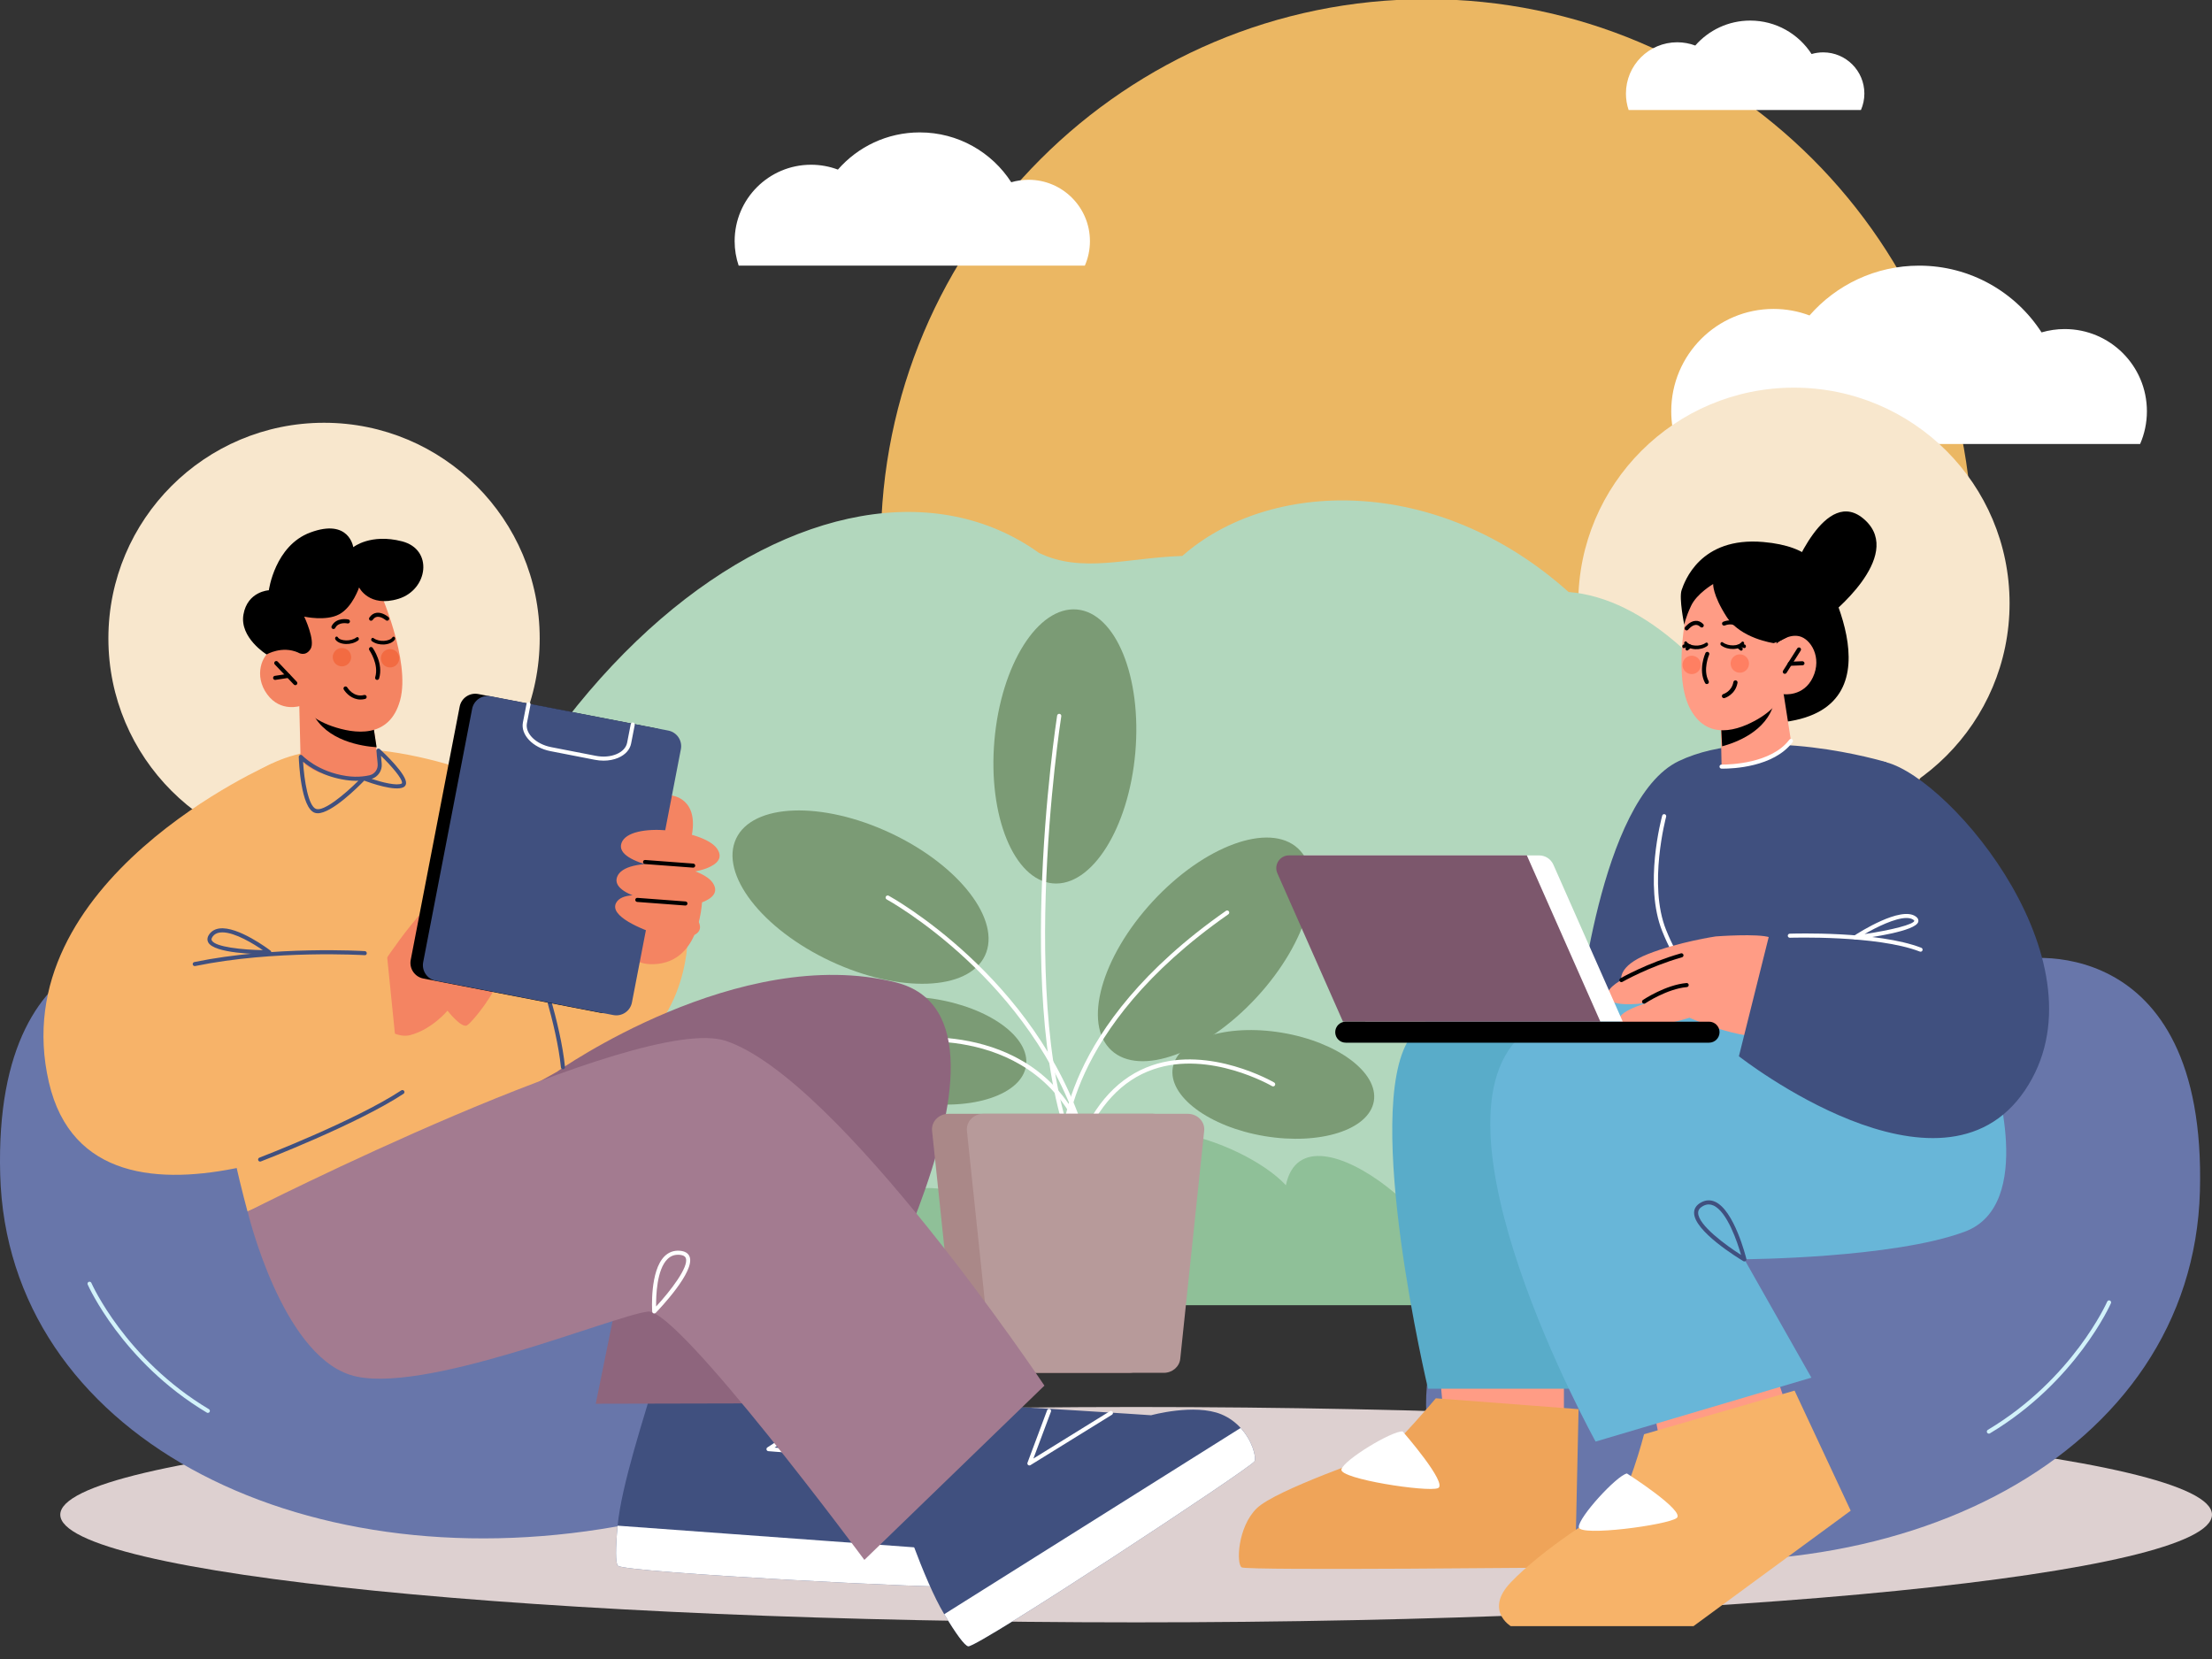 <svg width="800" height="600" version="1.1" viewBox="0 0 800 600" xmlns="http://www.w3.org/2000/svg">
 <rect x="0" y="0" width="800" height="600" fill="#333333" stroke="none"/>
 <g>
  <path d="m117.2 152.9c43.07 0 77.99 34.92 77.99 77.99 0 43.08-34.92 77.99-77.99 77.99-43.08 0-78-34.92-78-77.99 0-43.07 34.92-77.99 78-77.99" fill="#f8e7cd" fill-rule="evenodd"/>
  <g transform="matrix(8.605 0 0 8.605 -652.6 -995.9)" fill-rule="evenodd">
   <path d="m135.8 115.7c12.67 0 22.94 10.27 22.94 22.94 0 12.67-10.27 22.94-22.94 22.94-12.67 0-22.94-10.27-22.94-22.94 0-12.67 10.27-22.94 22.94-22.94" fill="#ebb763"/>
   <g fill="#fff">
    <path d="m114.5 121.3c1.612 0 3.028 0.835 3.842 2.095 0.231-0.068 0.475-0.104 0.728-0.104 1.424 0 2.579 1.155 2.579 2.579 0 0.366-0.076 0.714-0.214 1.029h-14.55c-0.109-0.323-0.169-0.669-0.169-1.029 0-1.773 1.438-3.211 3.211-3.211 0.397 0 0.777 0.072 1.129 0.204 0.838-0.958 2.068-1.563 3.44-1.563"/>
    <path d="m149.4 116.6c1.082 0 2.033 0.56 2.579 1.406 0.155-0.045 0.319-0.07 0.488-0.07 0.956 0 1.731 0.775 1.731 1.731 0 0.246-0.051 0.479-0.144 0.691h-9.764c-0.074-0.217-0.113-0.449-0.113-0.691 0-1.19 0.965-2.155 2.156-2.155 0.267 0 0.522 0.049 0.758 0.137 0.562-0.643 1.388-1.049 2.309-1.049"/>
    <path d="m156.5 126.9c2.158 0 4.055 1.118 5.145 2.805 0.309-0.09 0.636-0.14 0.974-0.14 1.907 0 3.454 1.546 3.454 3.454 0 0.49-0.102 0.956-0.286 1.378h-19.48c-0.146-0.433-0.226-0.896-0.226-1.378 0-2.375 1.925-4.3 4.3-4.3 0.532 0 1.041 0.097 1.512 0.274 1.122-1.283 2.77-2.093 4.608-2.093"/>
   </g>
  </g>
  <g fill-rule="evenodd">
   <path d="m648.8 140.2c43.07 0 77.99 34.92 77.99 77.99 0 43.08-34.92 77.99-77.99 77.99-43.08 0-78-34.92-78-77.99 0-43.07 34.92-77.99 78-77.99" fill="#f8e7cd"/>
   <path d="m302.3 435.3h390.7c-14.61-116.9-70.76-216.8-125.7-221.2-48.01-42.98-108.5-40.59-139.7-13.03-19.87 0.629-36.31 6.411-51.83-1.102-73.97-52.92-210.2 38.33-242.4 235.3" fill="#b2d7bd"/>
   <path d="m355.2 435.3c-5.165-18.96 21.64-23.53 47.48-8.347-6.062-31.41 46.63-15.27 62.38 1.71 6.883-33.46 71 21.08 61.32 43.38h-193.6c-47.75-14.83-13.47-57.61 22.47-36.75" fill="#8fc098"/>
  </g>
  <g fill="#7b9b75">
   <path d="m410.6 272.2c-2.401 27.35-15.75 48.53-29.82 47.29-14.07-1.232-23.53-24.41-21.13-51.76 2.401-27.36 15.75-48.53 29.82-47.3 14.07 1.235 23.53 24.41 21.13 51.77"/>
   <path d="m322.1 301.3c24.86 11.67 40.13 31.5 34.13 44.29-6.004 12.79-31.02 13.68-55.88 2.01-24.86-11.67-40.13-31.5-34.13-44.29 6.004-12.78 31.02-13.68 55.88-2.007"/>
   <path d="m331.8 398.7c-20.13-3.039-35.18-13.89-33.62-24.25 1.563-10.35 19.15-16.28 39.28-13.25 20.13 3.039 35.18 13.89 33.62 24.25-1.563 10.35-19.15 16.29-39.28 13.25"/>
  </g>
  <g>
   <path d="m800 547.8c0 21.5-174.2 38.95-389.1 38.95-214.9 0-389.1-17.45-389.1-38.95 0-21.5 174.2-38.94 389.1-38.94 214.9 0 389.1 17.43 389.1 38.94" fill="#ddd0d0"/>
   <path d="m656.9 202.7s32.78 52.67-11.47 58.41c-44.26 5.734 11.47-58.41 11.47-58.41"/>
   <path d="m726.9 348c3.245-2.592 71.35-12.38 68.73 82.9-2.611 95.28-109.2 149.9-226.2 129.3-117-20.55-6.247-157.2-6.247-157.2l163.7-55.04" fill="#6876aa"/>
   <path d="m520.6 495.3 2.01 22.38h43v-25.35l-45.01 2.966" fill="#ff9c85"/>
   <path d="m597.3 505.7 4.341 22.45 47.32-11.22-8.269-24.53-43.4 13.31" fill="#ff9c85"/>
   <path d="m570.7 369.1s7.719-80.06 36.42-93.83c28.7-13.76 75.13 0.395 75.13 0.395l-2.085 107.1-109.5-13.65" fill="#40507f"/>
   <path d="m588.9 364.6s-62.18-15.13-79.23 11.14c-17.05 26.27 6.794 126.5 6.794 126.5h57.25l15.18-137.7" fill="#59acc9"/>
   <path d="m720.9 387.7s15.65 48.05-10.29 57.74c-25.95 9.687-79.76 9.981-79.76 9.981l24.26 42.82-78.04 23.12s-64.8-117-25.36-148.2c39.44-31.19 122.5 14.22 122.5 14.22l46.72 0.324" fill="#68b6d8"/>
   <path d="m519.3 505.7s-14.88 17.56-18.34 19.23c-3.46 1.667-39.54 13.81-46.46 20.59-6.918 6.775-7.41 20.09-5.434 21.34 1.976 1.251 120.6 0 120.6 0l1.245-57.22-51.66-3.931" fill="#efa459"/>
   <path d="m594.6 518.7s-6.059 23.53-10.94 26c-4.884 2.477-25.88 15.65-37.29 27.62-9.565 10.03 0 15.79 0 15.79h66.12l56.84-41.75-20.3-43.43-54.42 15.78" fill="#f7b369"/>
   <path d="m507.3 517.7s16.55 18.97 12.76 20.51c-3.785 1.542-35.74-3.354-34.92-6.772 0.826-3.421 18.32-14.02 22.15-13.74" fill="#fff"/>
   <path d="m588.4 532.9s21.21 13.56 18.01 16.1c-3.197 2.541-35.25 6.827-35.42 3.312-0.167-3.512 13.65-18.61 17.4-19.41" fill="#fff"/>
   <path d="m645.1 251.1 2.635 16.86s-2.683 5.473-13.71 8.302c-8.211 2.11-11.39 0.98-11.39 0.98l-0.173-8.749-0.161-8.536 19.52-7.583 3.275-1.275" fill="#ff9c85"/>
   <path d="m641.8 252.4c0.043 0.528-0.051 1.181-0.24 1.94-2.656 10.28-14 14.32-18.74 15.57l-0.459-9.638 19.44-7.874"/>
   <path d="m610.7 217.4s-5.962 25.68 0.258 38.32c6.22 12.65 17.99 8.29 24.78 4.356 6.794-3.931 9.341-9.019 9.341-9.019s7.222 1.041 10.59-6.12c3.366-7.164-0.777-13.9-4.966-14.84-4.189-0.941-8.284 2.717-8.284 2.717l2.334-7.574s-21.73-32.25-34.06-7.844" fill="#ff9c85"/>
  </g>
  <g>
   <path d="m617.3 247.4c-0.261 0-0.513-0.143-0.646-0.392-2.541-4.754 0.034-10.59 0.14-10.83 0.17-0.37 0.61-0.534 0.977-0.37 0.37 0.167 0.534 0.602 0.37 0.974-0.026 0.052-2.383 5.428-0.191 9.538 0.195 0.358 0.06 0.805-0.3 0.996-0.109 0.06-0.231 0.088-0.349 0.088"/>
   <path d="m645.5 243.7c-0.137 0-0.273-0.043-0.395-0.115-0.343-0.218-0.447-0.674-0.228-1.017l5.124-8.072c0.222-0.343 0.68-0.443 1.017-0.227 0.343 0.218 0.447 0.674 0.228 1.02l-5.124 8.069c-0.143 0.222-0.38 0.343-0.622 0.343"/>
   <path d="m647.3 240.8c-0.395 0-0.719-0.31-0.735-0.707-0.019-0.407 0.298-0.75 0.704-0.768l4.59-0.185c0.367 0.026 0.75 0.304 0.765 0.707 0.019 0.407-0.3 0.75-0.707 0.767l-4.587 0.185h-0.034"/>
  </g>
  <path d="m611.7 355.4c-0.225 0-0.447-0.103-0.589-0.294-0.051-0.069-5.555-7.419-9.926-18.27-6.745-16.74-0.304-40.83-0.026-41.85 0.103-0.392 0.498-0.626 0.905-0.516 0.395 0.106 0.626 0.513 0.519 0.905-0.069 0.246-6.584 24.64-0.026 40.92 4.295 10.66 9.677 17.86 9.732 17.93 0.246 0.324 0.179 0.786-0.143 1.032-0.133 0.1-0.292 0.149-0.443 0.149" fill="#fff"/>
  <g>
   <path d="m628.8 227.2c-0.218 0-0.431-0.097-0.577-0.282-1.494-1.9-4.286-0.761-4.402-0.707-0.382 0.152-0.805-0.019-0.968-0.392-0.155-0.376 0.019-0.807 0.388-0.965 0.161-0.069 3.943-1.639 6.138 1.154 0.252 0.322 0.195 0.783-0.121 1.035-0.137 0.106-0.298 0.158-0.459 0.158"/>
   <path d="m610 228c-0.158 0-0.318-0.051-0.453-0.155-0.318-0.249-0.38-0.71-0.131-1.032 0.069-0.088 1.657-2.128 3.749-2.271 1.059-0.091 1.973 0.316 2.814 1.144 0.286 0.286 0.288 0.753 8e-3 1.041-0.288 0.292-0.75 0.292-1.044 8e-3 -0.528-0.525-1.081-0.759-1.673-0.723-1.424 0.094-2.674 1.685-2.686 1.703-0.145 0.185-0.364 0.286-0.583 0.286"/>
   <path d="m641.5 232.6s-11.97-1.597-17.08-9.58c-5.106-7.984-4.83-11.79-4.83-11.79s-5.907 3.427-7.996 7.893c-2.091 4.468-2.453 6.842-2.453 6.842s-1.979-9.595-0.962-12.54c1.014-2.938 6.593-19.41 29.56-17.4 34.83 3.051 20.66 31.32 3.752 36.57"/>
  </g>
  <g>
   <path d="m645.7 341.1s-1.062-0.465-5.564-2.073c-4.259-1.524-19.62-0.358-19.62-0.358s-13.37 1.973-24.5 6.369c-11.13 4.396-9.62 9.413-9.62 9.413s-7.17 3.764-4.517 6.93c2.653 3.163 14.06 1.235 14.06 1.235s-14.53 4.095-8.988 7.759c5.54 3.661 24.06-2.301 24.06-2.301s27.45 12.69 37.51 3.797c10.06-8.885-2.817-30.77-2.817-30.77" fill="#ff9c85"/>
   <path d="m640.1 337.2-11.2 44.81s72.94 57.35 103.4 12.39c30.47-44.97-26.21-112.4-50.05-118.7-23.84-6.335-11.79 66.1-11.79 66.1l-30.37-4.596" fill="#40507f"/>
   <path d="m618 435.6c-0.707 0-1.421 0.203-2.146 0.61-1.126 0.634-1.682 1.418-1.694 2.395-0.06 4.42 10.04 11.77 15.52 15.26-1.281-4.432-4.988-15.72-10.06-17.91-0.543-0.234-1.081-0.352-1.621-0.352zm12.88 20.61c-0.131 0-0.261-0.034-0.38-0.106-1.83-1.096-17.9-10.89-17.81-17.52 0.019-1.527 0.841-2.759 2.444-3.661 1.685-0.944 3.394-1.053 5.073-0.328 6.976 3.023 11.22 19.98 11.39 20.7 0.069 0.288-0.034 0.592-0.273 0.768-0.131 0.097-0.286 0.145-0.441 0.145" fill="#40507f"/>
  </g>
  <g fill="#fff">
   <path d="m694.6 344.2c-0.088 0-0.179-0.019-0.267-0.052-15.49-5.992-46.68-5.006-47-4.994-0.422 0-0.747-0.312-0.759-0.713-0.019-0.407 0.3-0.747 0.711-0.761 1.287-0.043 31.8-1.005 47.58 5.094 0.38 0.145 0.565 0.574 0.422 0.953-0.115 0.292-0.392 0.471-0.689 0.471"/>
   <path d="m689.5 332c-4.101 0-10.73 3.26-15.16 5.819 9.823-1.436 17.89-3.546 18-4.811 0 0-0.034-0.131-0.352-0.361-0.632-0.449-1.488-0.646-2.492-0.646zm-18.53 7.756c-0.306 0-0.583-0.191-0.692-0.485-0.119-0.318 0-0.683 0.288-0.868 1.712-1.12 16.87-10.81 22.28-6.954 0.99 0.704 1.053 1.436 0.929 1.928-0.865 3.409-17.6 5.74-22.72 6.375-0.034 3e-3 -0.06 8e-3 -0.091 8e-3"/>
   <path d="m623.2 278c-0.332 0-0.534-8e-3 -0.604-8e-3 -0.407-8e-3 -0.725-0.352-0.713-0.759 8e-3 -0.401 0.337-0.717 0.735-0.717 0.019 0 0.077 3e-3 0.388 3e-3 2.541 0 17.65-0.37 24.12-8.988 0.243-0.331 0.707-0.392 1.032-0.149 0.328 0.243 0.392 0.707 0.149 1.029-6.815 9.082-21.86 9.586-25.1 9.586"/>
   <path d="m586.9 369.5h-93.08l-26.59-60.13h89.42c2.231 0 4.25 1.317 5.154 3.357l25.1 56.78"/>
  </g>
  <g>
   <path d="m416.9 326c18.64-20.17 42.15-28.75 52.52-19.17 10.38 9.586 3.682 33.7-14.95 53.88-18.63 20.17-42.15 28.75-52.52 19.17-10.38-9.583-3.679-33.7 14.95-53.88" fill="#7b9b75"/>
   <path d="m578.8 369.5h-93.09l-23.73-53.67c-1.345-3.045 0.883-6.469 4.213-6.469h86.01l26.59 60.13" fill="#7c576c"/>
   <path d="m457.4 410.9c20.08 3.339 37.75-2.328 39.47-12.66 1.718-10.33-13.17-21.41-33.25-24.75-20.08-3.339-37.75 2.331-39.47 12.66-1.718 10.33 13.17 21.41 33.25 24.75" fill="#7b9b75"/>
   <path d="m618.1 377.1h-131.4c-2.095 0-3.798-1.7-3.798-3.797 0-2.098 1.703-3.798 3.798-3.798h131.4c2.098 0 3.798 1.7 3.798 3.798 0 2.098-1.7 3.797-3.798 3.797"/>
   <path d="m393.9 417.3c-0.325 0-0.626-0.209-0.725-0.534-14.48-46.84-64.43-39.78-64.93-39.71-0.404 0.069-0.798-0.222-0.862-0.638-0.06-0.413 0.218-0.798 0.634-0.862 0.513-0.086 51.75-7.316 66.61 40.76 0.125 0.401-0.1 0.826-0.501 0.95l-0.222 0.034" fill="#fff"/>
   <path d="m586.4 355.2c-0.255 0-0.501-0.131-0.638-0.367-0.203-0.352-0.086-0.804 0.27-1.008 0.097-0.051 9.717-5.561 21.89-9.031 0.404-0.119 0.798 0.119 0.911 0.507 0.113 0.392-0.115 0.801-0.507 0.911-11.99 3.415-21.46 8.837-21.56 8.891-0.119 0.069-0.246 0.097-0.37 0.097"/>
   <path d="m594.6 363c-0.237 0-0.471-0.115-0.614-0.328-0.228-0.34-0.133-0.795 0.203-1.023 0.334-0.222 8.29-5.479 15.76-6.123 0.41-0.043 0.761 0.267 0.798 0.671 0.034 0.407-0.267 0.761-0.674 0.798-7.091 0.608-14.99 5.828-15.07 5.88-0.125 0.086-0.267 0.125-0.41 0.125"/>
   <path d="m719.3 518.5c-0.249 0-0.495-0.127-0.632-0.358-0.212-0.349-0.097-0.801 0.252-1.011 30.78-18.42 43.06-46.11 43.18-46.39 0.167-0.373 0.602-0.546 0.971-0.383 0.373 0.161 0.543 0.595 0.383 0.968-0.121 0.282-12.57 28.39-43.78 47.07-0.119 0.069-0.249 0.103-0.38 0.103" fill="#d2f2fa"/>
   <path d="m647.7 208.3s12.42-33.52 26.83-20.2c14.41 13.31-13.41 34.92-13.41 34.92l-13.41-14.72"/>
   <path d="m67.74 343.2c-3.196-2.55-70.24-12.18-67.67 81.62 2.571 93.8 107.5 147.6 222.7 127.3 115.2-20.23 6.147-154.8 6.147-154.8l-161.2-54.19" fill="#6876aa"/>
   <path d="m391.6 410.9c-0.322 0-0.622-0.209-0.723-0.534-17.51-56.08-69.67-84.8-70.19-85.08-0.37-0.2-0.507-0.659-0.306-1.029 0.201-0.37 0.665-0.501 1.026-0.306 0.531 0.286 53.23 29.28 70.92 85.96 0.125 0.401-0.097 0.826-0.498 0.95l-0.228 0.034" fill="#fff"/>
   <path d="m75.18 511c-0.127 0-0.255-0.034-0.373-0.103-30.72-18.38-42.97-46.06-43.1-46.34-0.157-0.37 9e-3 -0.795 0.38-0.956 0.352-0.155 0.792 8e-3 0.956 0.376 0.119 0.273 12.2 27.54 42.51 45.67 0.346 0.206 0.455 0.65 0.252 0.996-0.137 0.228-0.38 0.352-0.626 0.352" fill="#d2f2fa"/>
   <path d="m242.8 287.7s10.5 0.771 7.158 15.62c-3.342 14.85-12.91-3.612-12.91-3.612l5.752-12" fill="#f48462"/>
   <path d="m346.5 573.7c-2.04 1.166-120.4-4.963-123-7.407-0.95-0.874-0.895-6.496-0.133-14.51 1.372-14.58 9.614-39.48 14.17-54.84 0 0 41.42 2.784 45.11 5.136 3.719 2.377 43.61 36.05 43.61 36.05s15.22 5.795 20.68 14.8c1.597 2.641 2.407 5.452 2.69 8.078 0.686 6.35-1.663 11.91-3.087 12.7" fill="#40507f"/>
  </g>
  <g fill="#fff">
   <path d="m346.5 573.7c-2.04 1.166-120.4-4.963-123-7.407-0.95-0.874-0.895-6.496-0.133-14.51l126.3 9.219c0.686 6.35-1.663 11.91-3.087 12.7"/>
   <path d="m312.5 527.6c-0.06-3e-3 -34.62-2.768-34.62-2.768-0.316-0.026-0.58-0.249-0.656-0.552-0.077-0.306 0.051-0.628 0.312-0.801l16.97-11.09c0.34-0.225 0.795-0.131 1.02 0.212 0.225 0.34 0.127 0.798-0.212 1.02l-15.17 9.914 32.42 2.592c0.404 0.034 0.707 0.389 0.674 0.795-0.034 0.386-0.352 0.677-0.735 0.677"/>
   <path d="m392.2 425.1-0.665-0.395c-27.12-49.57-9.392-164.7-9.21-165.9 0.06-0.416 0.465-0.701 0.868-0.632 0.413 0.069 0.698 0.453 0.632 0.868-0.183 1.154-17.83 115.8 9.04 164.9 0.201 0.367 0.069 0.832-0.3 1.032l-0.364 0.091"/>
   <path d="m277.7 395.7c-0.137 0-0.273-0.043-0.395-0.115-0.346-0.218-0.447-0.674-0.228-1.017 0.069-0.115 7.461-11.72 17.38-20.18 0.304-0.267 0.774-0.234 1.038 0.077 0.264 0.313 0.228 0.777-0.086 1.041-9.744 8.314-17.02 19.73-17.09 19.85-0.14 0.222-0.38 0.343-0.622 0.343"/>
   <path d="m384.7 415c-0.401 0-0.737-0.318-0.755-0.723-0.019-0.422-1.254-42.49 59.44-84.86 0.343-0.237 0.813-0.158 1.056 0.189 0.24 0.343 0.155 0.817-0.189 1.056-59.94 41.85-58.81 83.13-58.79 83.55 0.019 0.416-0.304 0.771-0.723 0.789l-0.034 3e-3"/>
  </g>
  <g>
   <path d="m192.3 321.9 56.41 17.02s0.565 38.14-35.26 48.55c-35.82 10.42-39.98-33.02-39.98-33.02l18.82-32.56" fill="#f7b369"/>
   <path d="m222.7 329.2s-1.752 21.42 15.32 19.39c17.07-2.034 16.02-26.55 16.02-26.55l-31.34 7.161" fill="#f48462"/>
   <path d="m89.53 438.2s-32.88-118.7-5.194-151.4c27.68-32.67 91.95-5.449 91.95-5.449l30.75 108.9-117.5 47.88" fill="#f7b369"/>
   <path d="m201.6 387.5s65.7-46.46 122.4-32.2c56.7 14.26-26.11 152.2-26.11 152.2l-82.43 0.185 8.032-39.51-98.95-0.191 43.66-61.83 33.39-18.62" fill="#8e657d"/>
   <path d="m135.4 353.2s16.61-26.32 24.68-29.32c8.069-2.999 27.57 0.953 27.57 3.288 3e-3 2.337-18.06 5.176-18.06 5.176s10.15 17.74 10.32 21.73c0.161 3.989-8.994 15.6-11.01 16.76-2.013 1.16-7.058-5.315-7.058-5.315s-5.579 6.748-13.44 8.827c-7.862 2.079-16.88-9.841-16.88-9.841l3.873-11.3" fill="#f48462"/>
   <path d="m160.1 339.4c-0.413 0-0.777-0.298-0.847-0.717-0.086-0.471 0.237-0.914 0.704-0.993l10.83-1.821c0.467-0.077 0.911 0.237 0.993 0.704 0.077 0.471-0.24 0.914-0.707 0.99l-10.83 1.824c-0.051 8e-3 -0.094 8e-3 -0.143 8e-3"/>
   <path d="m108.2 253.5 0.516 21.17s3.97 5.995 16.38 6.7c9.246 0.522 11.67-2.69 11.67-2.69l-0.789-9.644-1.524-10.43-22.49-4.374-3.77-0.737" fill="#f48462"/>
   <path d="m112.4 256c0.069 0.552 0.304 1.205 0.662 1.946 4.972 10.04 17.85 11.95 23.14 12.3l-1.533-9.999-22.27-4.244"/>
   <path d="m137.3 213.8s11.27 25.18 7.419 39.42c-3.852 14.24-16.81 12.12-24.58 9.444-7.768-2.677-11.4-7.392-11.4-7.392s-7.213 2.517-12.11-4.165c-4.899-6.684-1.991-14.43 2.125-16.24 4.113-1.809 9.052 1.129 9.052 1.129l-3.916-7.313s15.86-37.49 33.41-14.89" fill="#f48462"/>
  </g>
  <g>
   <path d="m136.4 245.9c-0.069 0-0.145-8e-3 -0.216-0.034-0.389-0.119-0.608-0.531-0.489-0.92 1.433-4.681-2.076-9.738-2.113-9.79-0.234-0.331-0.152-0.792 0.179-1.026 0.325-0.231 0.789-0.158 1.026 0.176 0.164 0.228 3.964 5.692 2.319 11.07-0.1 0.318-0.392 0.522-0.707 0.522"/>
   <path d="m106.8 247.8c-0.197 0-0.392-0.077-0.534-0.231l-6.885-7.261c-0.28-0.294-0.27-0.761 0.026-1.044 0.294-0.28 0.767-0.264 1.041 0.034l6.882 7.261c0.282 0.294 0.27 0.761-0.026 1.044-0.143 0.133-0.328 0.201-0.507 0.201"/>
   <path d="m99.5 245.9c-0.358 0-0.674-0.261-0.729-0.626-0.06-0.404 0.215-0.78 0.616-0.841l4.751-0.729c0.425-0.06 0.777 0.215 0.841 0.614 0.06 0.404-0.215 0.78-0.616 0.841l-4.751 0.731c-0.034 8e-3 -0.077 8e-3 -0.113 8e-3"/>
   <path d="m107.8 236s2.614 1.709 4.502-1.263c1.891-2.972-2.277-11.73-2.277-11.73s7.832 1.761 12.66-0.838c4.83-2.601 7.191-9.732 7.191-9.732s3.576 7.413 14.26 4.125c10.68-3.291 12.69-17.84 1.269-20.78-11.41-2.944-17.64 2.116-17.64 2.116s-1.469-10.55-15.56-5.306c-12.84 4.778-14.97 20.88-14.97 20.88s-7.719 0.376-9.186 8.773c-1.463 8.396 8.369 14.45 8.369 14.45s5.567-3.285 11.38-0.692"/>
  </g>
  <g>
   <path d="m203.6 386.7c-0.376 0-0.695-0.286-0.731-0.664-1.527-15.49-8.988-36.96-9.064-37.18-0.133-0.383 0.069-0.804 0.453-0.938 0.392-0.133 0.807 0.069 0.941 0.453 0.069 0.215 7.592 21.85 9.137 37.52 0.043 0.407-0.255 0.768-0.662 0.807-0.026 0-0.051 3e-3 -0.069 3e-3" fill="#40507f"/>
   <path d="m120.6 227.5c-0.113 0-0.228-0.026-0.337-0.086-0.364-0.183-0.507-0.626-0.318-0.99 1.685-3.288 5.862-2.438 6.035-2.398 0.398 0.086 0.65 0.473 0.568 0.871-0.088 0.398-0.485 0.662-0.871 0.571-0.127-0.026-3.251-0.646-4.42 1.63-0.131 0.252-0.389 0.398-0.656 0.398"/>
   <path d="m153.1 353.9 64.21 12.41c3.118 0.601 6.132-1.439 6.736-4.556l17.7-91.6c0.608-3.121-1.433-6.135-4.553-6.736l-64.21-12.41c-3.118-0.604-6.135 1.436-6.739 4.553l-17.7 91.6c-0.601 3.118 1.439 6.135 4.556 6.739"/>
   <path d="m157.6 354.7 64.21 12.41c3.118 0.604 6.135-1.436 6.739-4.553l17.7-91.6c0.601-3.118-1.439-6.135-4.556-6.736l-64.2-12.41c-3.121-0.604-6.135 1.436-6.739 4.553l-17.7 91.6c-0.604 3.118 1.436 6.135 4.553 6.739" fill="#40507f"/>
   <path d="m218.3 275.1c-1.035 0-2.098-0.103-3.16-0.31l-16.07-3.13c-6.36-1.239-10.82-5.904-9.948-10.4l1.308-6.712c0.077-0.398 0.425-0.665 0.865-0.583 0.398 0.077 0.658 0.465 0.58 0.865l-1.305 6.712c-0.717 3.697 3.218 7.589 8.779 8.673l16.07 3.127c2.75 0.54 5.461 0.306 7.634-0.64 2.088-0.905 3.421-2.362 3.758-4.101l1.308-6.715c0.077-0.395 0.419-0.658 0.865-0.583 0.398 0.077 0.658 0.467 0.583 0.865l-1.308 6.712c-0.434 2.231-2.073 4.068-4.62 5.176-1.591 0.692-3.424 1.044-5.34 1.044" fill="#fff"/>
   <path d="m134.2 224.5c-0.143 0-0.288-0.043-0.416-0.127-0.334-0.231-0.425-0.689-0.191-1.026 0.686-1.011 1.572-1.591 2.632-1.724 2.176-0.274 4.195 1.5 4.28 1.572 0.306 0.27 0.334 0.735 0.069 1.041-0.267 0.3-0.731 0.338-1.038 0.069-0.019-0.019-1.63-1.402-3.13-1.217-0.628 0.077-1.151 0.437-1.597 1.093-0.143 0.206-0.373 0.322-0.607 0.322"/>
  </g>
  <g fill="#f48462">
   <path d="m249 315.6s14.99-1.718 10.38-8.609c-4.608-6.897-31.72-10.19-34.61-2.101-2.89 8.093 24.23 10.71 24.23 10.71"/>
   <path d="m247.4 327.9s14.99-1.718 10.38-8.612c-4.608-6.894-31.72-10.19-34.61-2.098-2.89 8.093 24.23 10.71 24.23 10.71"/>
   <path d="m238.7 338.3c3.218 1.065 6.666 1.402 9.981 0.677 2.957-0.646 5.546-2.134 4.056-5.485-2.981-6.706-26.12-13.67-29.86-7.049-2.79 4.936 9.429 9.732 15.83 11.86"/>
  </g>
  <path d="m250.7 313.8c-0.052-3e-3 -17.46-1.302-17.46-1.302-0.401-0.034-0.707-0.386-0.677-0.792 0.034-0.404 0.319-0.707 0.792-0.68l17.4 1.302c0.404 0.034 0.707 0.386 0.68 0.789-0.034 0.388-0.355 0.683-0.737 0.683"/>
  <path d="m247.9 327.5c-0.06-3e-3 -17.46-1.305-17.46-1.305-0.404-0.034-0.711-0.386-0.68-0.789 0.034-0.407 0.334-0.705 0.792-0.68l17.4 1.302c0.404 0.034 0.71 0.382 0.68 0.789-0.034 0.386-0.352 0.683-0.735 0.683"/>
  <g fill="#534579">
   <path d="m115.5 440.6c-0.404 0-0.771-0.27-0.88-0.677l-2.926-11.03c-0.127-0.485 0.158-0.984 0.646-1.114 0.504-0.125 0.984 0.161 1.114 0.646l2.926 11.03c0.127 0.485-0.161 0.987-0.647 1.114-0.086 0.019-0.158 0.034-0.234 0.034"/>
   <path d="m202 412.9c-0.491 0-0.899-0.392-0.911-0.886l-0.306-11.74c-0.019-0.501 0.383-0.92 0.886-0.932 0.431-0.052 0.92 0.382 0.932 0.886l0.31 11.74c0.019 0.501-0.382 0.92-0.886 0.932h-0.026"/>
   <path d="m192.3 420.2c-0.501 0-0.911-0.404-0.911-0.908l-0.026-12.45c-3e-3 -0.501 0.407-0.911 0.908-0.911 0.504 0 0.914 0.407 0.914 0.911l0.026 12.45c3e-3 0.504-0.407 0.911-0.908 0.911h-3e-3"/>
  </g>
  <path d="m130.4 253c-3.045 0-5.245-2.24-6.071-3.628-0.209-0.349-0.094-0.798 0.258-1.008 0.337-0.209 0.798-0.097 1.008 0.252 0.094 0.155 2.304 3.74 6.095 2.738 0.388-0.1 0.795 0.131 0.898 0.525 0.103 0.395-0.131 0.798-0.525 0.902-0.577 0.152-1.135 0.218-1.663 0.218"/>
  <path d="m453.7 528.5c-0.95 2.149-99.93 67.3-103.5 66.91-1.284-0.137-4.572-4.702-8.706-11.61-7.528-12.56-15.64-37.51-21.06-52.59 0 0 35.02-22.29 39.39-22.58 4.411-0.288 56.49 3.215 56.49 3.215s15.7-4.35 25.43-0.324c2.847 1.181 5.17 2.966 6.952 4.915 4.314 4.714 5.713 10.58 5.03 12.06" fill="#40507f"/>
  <g fill="#fff">
   <path d="m453.7 528.5c-0.95 2.149-99.93 67.3-103.5 66.91-1.284-0.137-4.572-4.702-8.706-11.61l107.2-67.36c4.314 4.714 5.713 10.58 5.03 12.06"/>
   <path d="m372.3 530c-0.167 0-0.331-0.052-0.467-0.167-0.243-0.201-0.334-0.531-0.222-0.826l7.103-18.99c0.145-0.383 0.565-0.574 0.95-0.434 0.383 0.145 0.574 0.568 0.431 0.95l-6.347 16.97 27.65-17.11c0.343-0.209 0.798-0.106 1.014 0.24 0.215 0.346 0.109 0.801-0.237 1.014l-29.49 18.24c-0.119 0.077-0.255 0.109-0.389 0.109"/>
   <path d="m390.6 415-0.28-0.051c-0.389-0.152-0.58-0.595-0.425-0.984 5.941-14.97 14.94-24.62 26.76-28.67 21.03-7.21 43.94 6.068 44.17 6.205 0.361 0.212 0.483 0.677 0.267 1.041-0.209 0.358-0.674 0.477-1.038 0.267-0.221-0.131-22.56-13.07-42.92-6.074-11.38 3.904-20.07 13.26-25.84 27.79-0.119 0.298-0.404 0.479-0.707 0.479"/>
  </g>
  <g>
   <path d="m351.7 496.5h56.61c3.069 0 5.637-2.186 5.941-5.051l8.66-82.47c0.346-3.297-2.413-6.153-5.941-6.153h-73.93c-3.527 0-6.287 2.856-5.941 6.153l8.66 82.47c0.3 2.866 2.869 5.051 5.941 5.051" fill="#a88"/>
   <path d="m364.3 496.5h56.61c3.069 0 5.637-2.186 5.941-5.051l8.658-82.47c0.349-3.297-2.41-6.153-5.938-6.153h-73.93c-3.53 0-6.287 2.856-5.941 6.153l8.661 82.47c0.3 2.866 2.869 5.051 5.941 5.051" fill="#b79a9a"/>
   <path d="m89.53 438.2s141.7-72.04 172.9-61.77c41 13.48 115.3 124.7 115.3 124.7l-65.12 63.03s-67.44-91.02-78.24-89.81c-12.49 1.39-82.73 30.94-107.7 22.9-25-8.035-37.09-59-37.09-59" fill="#a37b90"/>
   <path d="m245.2 453.8c-1.487 0-2.741 0.522-3.819 1.588-3.846 3.8-4.144 13.22-4.089 17.12 5.203-5.619 11.91-14.36 10.74-17.48-0.103-0.264-0.407-1.068-2.313-1.214-0.176-0.019-0.346-0.019-0.516-0.019zm-8.588 21.24c-0.086 0-0.173-8e-3 -0.255-0.043-0.273-0.1-0.461-0.352-0.479-0.646-0.043-0.595-0.895-14.7 4.465-20.01 1.506-1.487 3.379-2.152 5.485-1.991 1.885 0.145 3.09 0.874 3.579 2.164 2.022 5.333-10.8 18.78-12.26 20.3-0.143 0.145-0.337 0.222-0.531 0.222" fill="#fff"/>
   <path d="m98.53 276.1s-97.82 42.32-80.83 115.4c16.19 69.6 127.8 8.809 127.8 8.809l-5.522-54.63-52.1 5.564 10.61-75.11" fill="#f7b369"/>
  </g>
  <g fill="#40507f">
   <path d="m70.43 349.4c-0.343 0-0.65-0.24-0.719-0.589-0.086-0.398 0.17-0.786 0.571-0.871 28.78-5.944 61.35-3.977 61.68-3.952 0.404 0.026 0.713 0.376 0.686 0.78-0.026 0.407-0.279 0.741-0.783 0.689-0.318-0.019-32.7-1.976-61.28 3.928-0.052 8e-3 -0.1 0.019-0.149 0.019"/>
   <path d="m80.42 337.2c-0.312 0-0.616 0.019-0.908 0.06-1.135 0.161-1.976 0.628-2.58 1.436-0.628 0.835-0.413 1.257-0.334 1.415 1.22 2.413 11.16 3.394 18.46 3.53-3.245-2.225-10.01-6.438-14.64-6.438zm16.5 7.929c-3.458 0-19.55-0.225-21.64-4.356-0.322-0.634-0.501-1.667 0.467-2.963 0.838-1.123 2.037-1.8 3.558-2.013 6.748-0.923 18.04 7.641 18.52 8.008 0.249 0.191 0.352 0.519 0.252 0.82-0.101 0.298-0.38 0.501-0.692 0.501-0.109 3e-3 -0.267 3e-3 -0.465 3e-3"/>
   <path d="m94.08 420.1c-0.298 0-0.574-0.179-0.689-0.473-0.143-0.38 0.043-0.805 0.425-0.95 0.343-0.131 34.49-13.28 51.32-24.33 0.343-0.221 0.795-0.127 1.02 0.212 0.222 0.34 0.127 0.795-0.212 1.02-16.96 11.14-51.26 24.34-51.6 24.47-0.086 0.034-0.176 0.051-0.264 0.051"/>
   <path d="m134.4 281.7c4.053 1.333 9.158 2.547 10.86 1.682 0.088-0.043 0.119-0.086 0.131-0.179 0.212-1.566-3.952-6.308-7.607-9.863l0.267 2.884c0.225 2.459-1.324 4.742-3.646 5.476zm-24.79-6.208c0.401 6.742 1.897 16.11 4.714 17.07 2.808 0.987 10.34-5.258 15.28-10.19-1.487 0.052-2.987-0.043-4.523-0.268-8.005-1.172-13.18-4.702-15.47-6.618zm5.294 18.63c-0.376 0-0.731-0.051-1.053-0.161-5.045-1.718-5.737-18.31-5.798-20.2-8e-3 -0.306 0.173-0.589 0.455-0.704 0.276-0.115 0.61-0.043 0.823 0.183 0.051 0.06 5.561 5.892 15.97 7.416 2.037 0.298 4.028 0.337 5.947 0.131 0.121-0.052 0.255-0.069 0.401-0.052 0.686-0.088 1.363-0.209 2.028-0.364 1.827-0.422 3.075-2.149 2.899-4.01l-0.443-4.833c-0.026-0.304 0.137-0.592 0.41-0.729 0.273-0.133 0.598-0.086 0.823 0.119 1.66 1.53 9.917 9.316 9.483 12.49-0.077 0.568-0.407 1.029-0.923 1.293-3.078 1.578-11.88-1.512-14.2-2.371-2.204 2.274-11.72 11.8-16.82 11.8"/>
  </g>
  <g>
   <path d="m629.8 232.3c0.175-0.296 0.523-0.367 0.775-0.158 0.25 0.207 0.31 0.617 0.134 0.914-0.596 0.998-2.132 1.619-3.838 1.661-1.489 0.034-3.141-0.351-4.409-1.299-0.258-0.192-0.336-0.598-0.172-0.904 0.164-0.305 0.506-0.398 0.766-0.204 1.075 0.801 2.499 1.13 3.795 1.098 1.372-0.034 2.556-0.447 2.95-1.107"/>
   <path d="m631 233.1c0.3 0.077 0.492 0.424 0.428 0.778-0.069 0.354-0.359 0.582-0.659 0.506-0.228-0.06-0.458-0.135-0.684-0.232-0.226-0.096-0.448-0.212-0.662-0.342-0.272-0.166-0.38-0.561-0.24-0.883 0.14-0.322 0.476-0.448 0.75-0.282 0.175 0.107 0.351 0.198 0.532 0.276 0.172 0.077 0.351 0.135 0.537 0.181"/>
   <path d="m630 234.1c0.27 0.173 0.369 0.571 0.222 0.888-0.147 0.318-0.484 0.435-0.754 0.262-0.209-0.136-0.411-0.287-0.6-0.453-0.195-0.172-0.378-0.356-0.551-0.556-0.221-0.252-0.226-0.668-8e-3 -0.928 0.215-0.258 0.566-0.265 0.786-8e-3 0.139 0.161 0.287 0.309 0.441 0.442 0.152 0.133 0.308 0.252 0.469 0.356"/>
   <path d="m609.2 233c-0.18-0.292-0.126-0.702 0.121-0.915 0.249-0.212 0.595-0.148 0.775 0.145 0.422 0.685 1.64 1.169 3.049 1.25 1.277 0.069 2.678-0.207 3.767-0.994 0.262-0.189 0.604-0.092 0.763 0.218 0.161 0.309 0.077 0.713-0.186 0.901-1.292 0.934-2.924 1.268-4.398 1.184-1.725-0.098-3.279-0.791-3.894-1.788"/>
   <path d="m609.1 234.4c-0.301 0.077-0.596-0.152-0.659-0.506-0.069-0.354 0.128-0.703 0.429-0.778 0.183-0.043 0.363-0.108 0.536-0.181 0.18-0.077 0.357-0.17 0.533-0.276 0.272-0.165 0.607-0.043 0.747 0.283 0.141 0.322 0.034 0.718-0.24 0.883-0.212 0.131-0.435 0.246-0.662 0.342-0.227 0.097-0.454 0.175-0.685 0.232"/>
   <path d="m610.4 235.2c-0.27 0.173-0.607 0.052-0.753-0.262-0.146-0.318-0.052-0.717 0.222-0.889 0.161-0.104 0.317-0.224 0.47-0.356 0.152-0.134 0.299-0.282 0.439-0.442 0.22-0.252 0.571-0.246 0.786 0.019 0.214 0.26 0.208 0.675-8e-3 0.927-0.174 0.2-0.357 0.386-0.553 0.556-0.189 0.165-0.389 0.318-0.6 0.454"/>
   <path d="m623.5 252.5c-0.324 0-0.622-0.209-0.723-0.537-0.121-0.401 0.103-0.823 0.501-0.947 0.125-0.043 3.029-0.977 3.628-4.338 0.069-0.41 0.467-0.677 0.88-0.614 0.413 0.069 0.689 0.467 0.614 0.88-0.761 4.298-4.52 5.473-4.681 5.522l-0.218 0.034"/>
  </g>
  <g fill-rule="evenodd">
   <path d="m612.4 237.2c-1.809-0.314-3.531 0.897-3.844 2.706-0.316 1.808 0.895 3.53 2.703 3.844 1.811 0.314 3.533-0.895 3.847-2.706 0.314-1.808-0.897-3.53-2.706-3.844" fill="#ff7f62"/>
   <path d="m629.8 236.7c-1.808-0.316-3.53 0.896-3.844 2.705-0.314 1.809 0.897 3.53 2.706 3.844 1.808 0.316 3.53-0.895 3.844-2.705 0.314-1.808-0.897-3.53-2.706-3.844" fill="#ff7f62"/>
   <path d="m140.5 234.8c1.809-0.314 3.531 0.897 3.844 2.706 0.316 1.808-0.895 3.53-2.703 3.844-1.811 0.314-3.533-0.895-3.847-2.706-0.314-1.808 0.897-3.53 2.706-3.844" fill="#f26b42"/>
   <path d="m123.1 234.4c1.808-0.316 3.53 0.896 3.844 2.705 0.314 1.809-0.897 3.53-2.706 3.844-1.808 0.316-3.53-0.895-3.844-2.705-0.314-1.808 0.897-3.53 2.706-3.844" fill="#f26b42"/>
  </g>
  <path d="m122.2 230.5c-0.175-0.296-0.523-0.367-0.775-0.158-0.25 0.207-0.31 0.617-0.134 0.914 0.596 0.998 2.132 1.619 3.838 1.661 1.489 0.034 3.141-0.351 4.409-1.299 0.258-0.192 0.336-0.598 0.172-0.904-0.164-0.305-0.506-0.398-0.766-0.204-1.075 0.801-2.499 1.13-3.795 1.099-1.372-0.034-2.556-0.448-2.95-1.107"/>
  <path d="m142.8 231.3c0.18-0.292 0.126-0.702-0.121-0.915-0.249-0.212-0.595-0.148-0.775 0.144-0.422 0.685-1.64 1.169-3.049 1.25-1.277 0.069-2.678-0.207-3.767-0.994-0.262-0.189-0.604-0.092-0.763 0.218-0.161 0.309-0.077 0.713 0.186 0.901 1.292 0.934 2.924 1.268 4.398 1.184 1.725-0.098 3.279-0.791 3.893-1.788"/>
 </g>
</svg>
